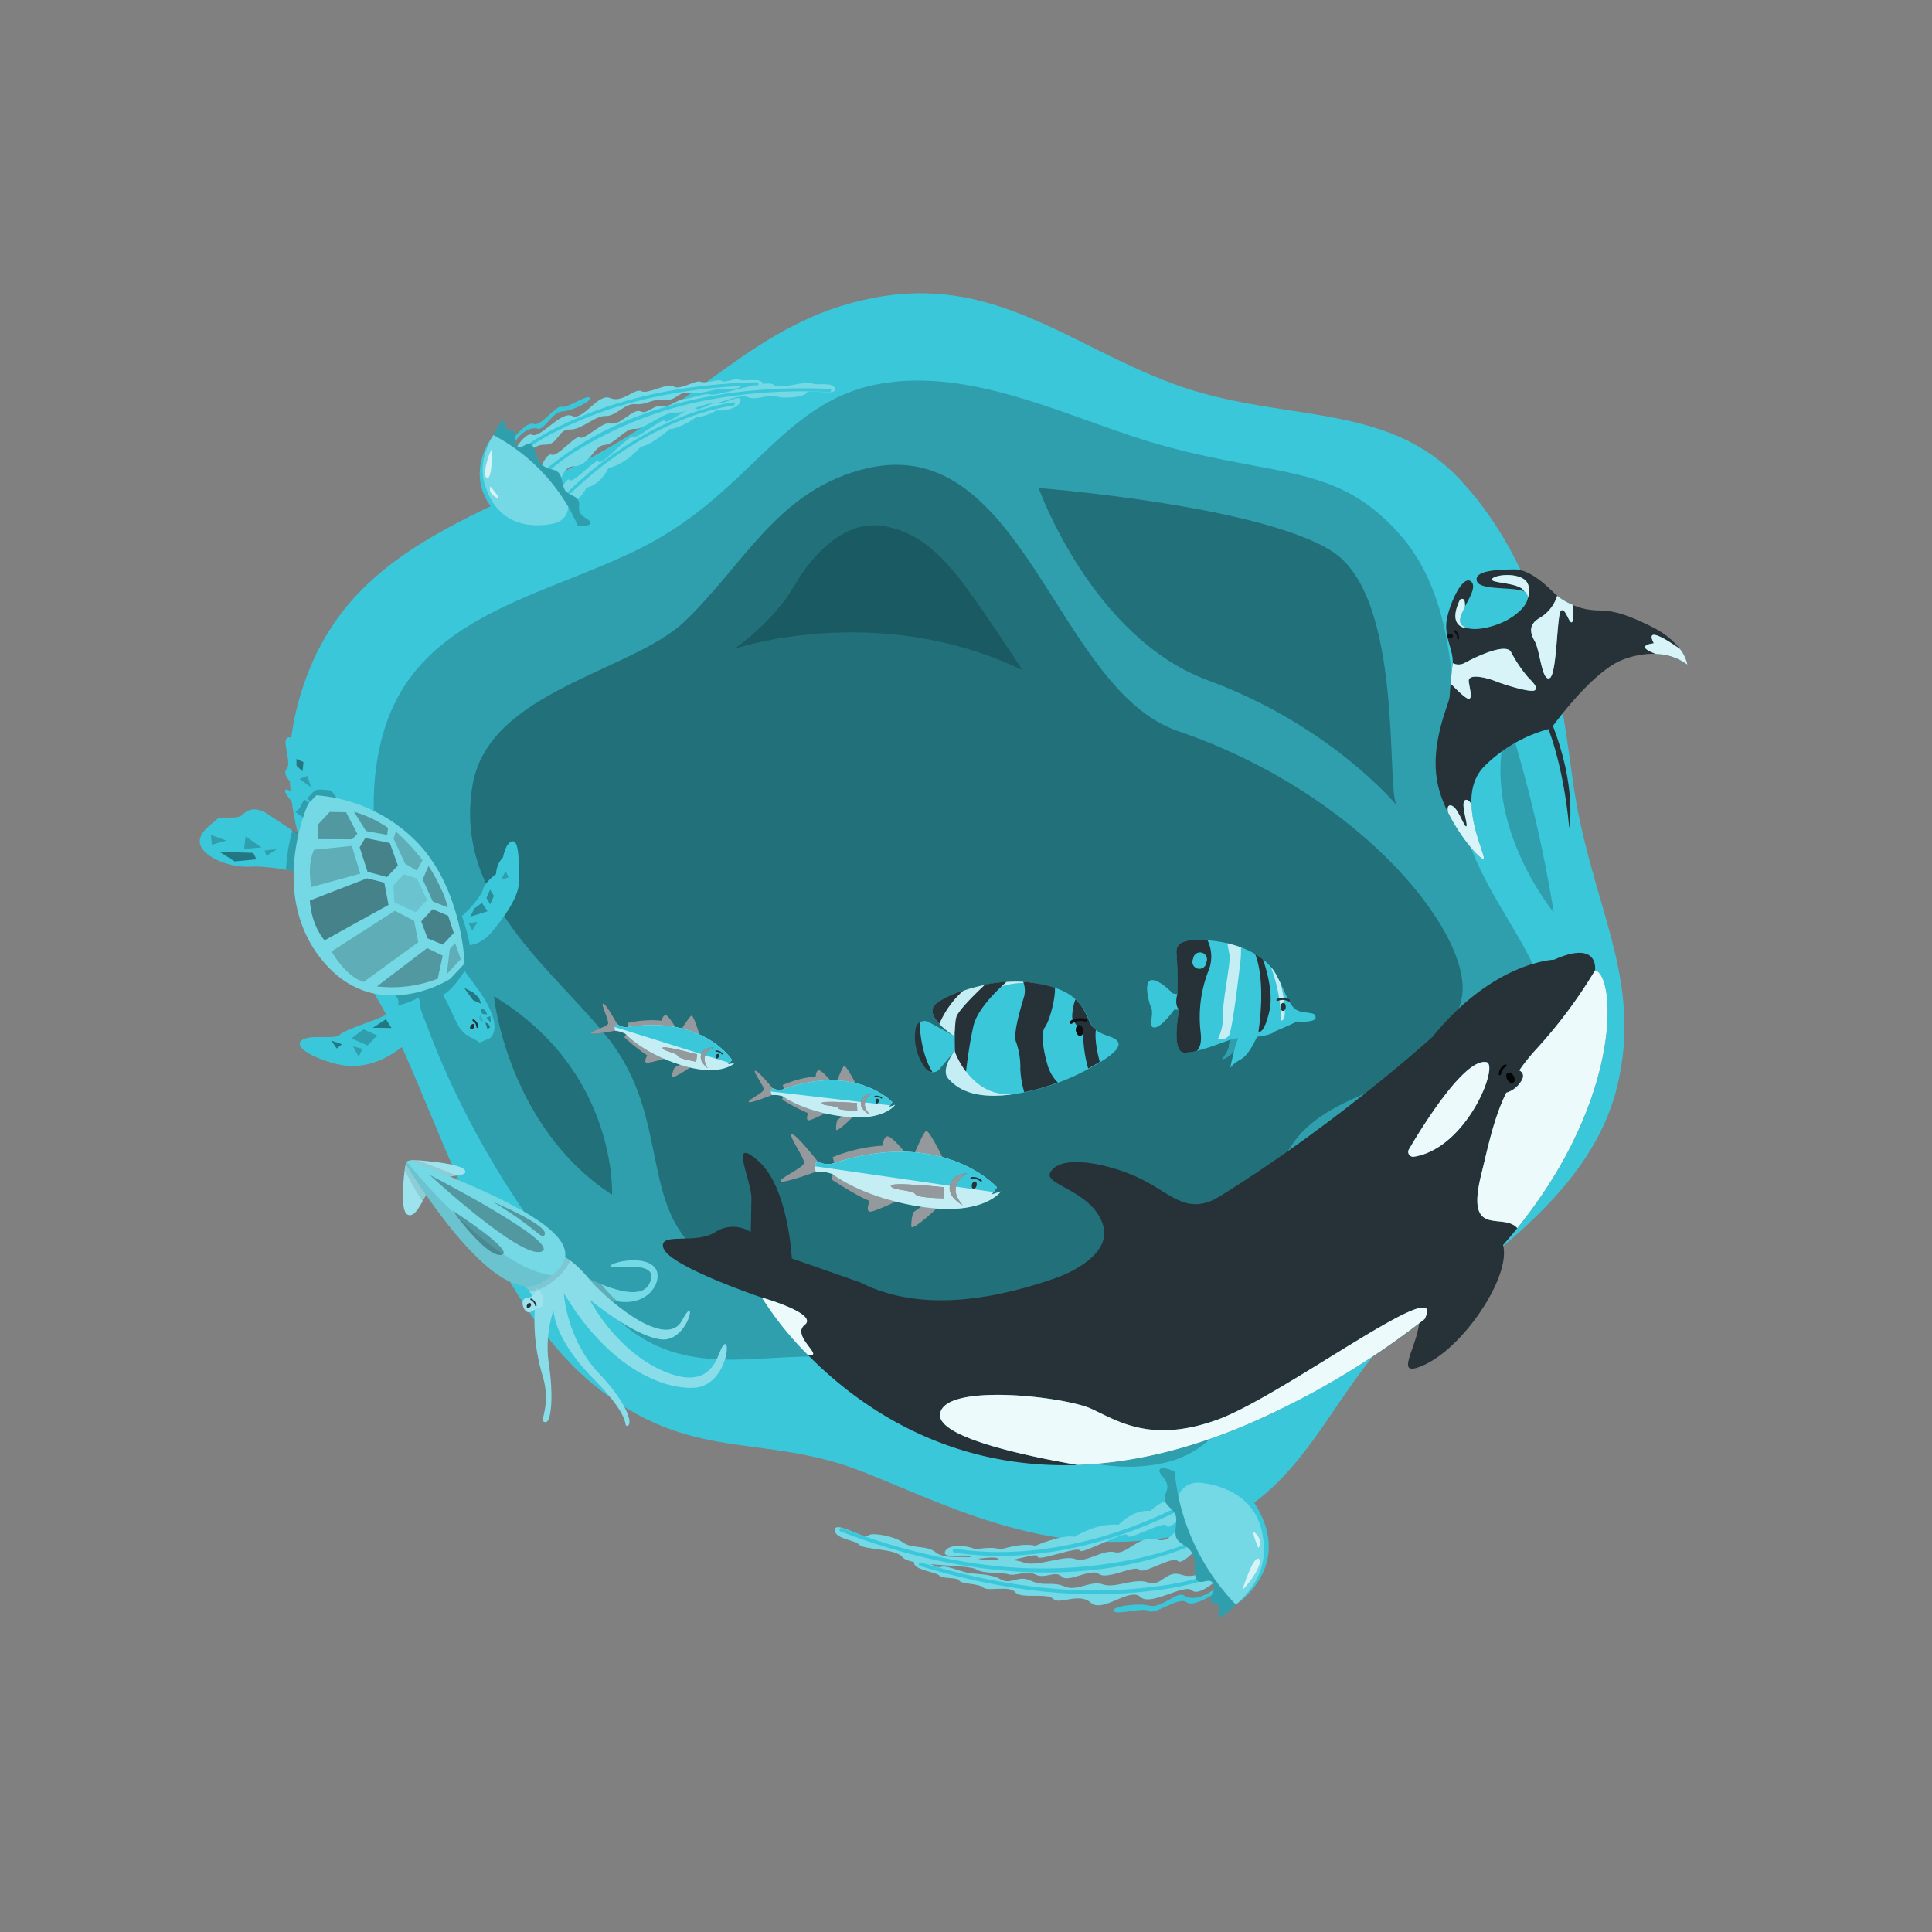 <svg xmlns="http://www.w3.org/2000/svg" viewBox="0 0 500 500"><rect x="0" y="0" width="500" height="500" fill="#808080" stroke="none"/><g id="freepik--Water--inject-161"><path d="M303.1,99.13c-27.29-10.31-46.19-28.06-77.24-22-30.68,6-44,27.34-79.31,44.59-31,15.16-60,24.28-69.56,60.87-9.23,35.39,14.89,64.12,23.53,81.07,12.74,25,26.14,72.48,52.92,94.55,25.32,20.87,43.79,12.3,70.08,22.76,22.63,9,49.55,23.27,82.68,16.15,32.08-6.89,37.77-39.29,58.78-55.72s46.78-33.45,53.39-59.61c7.26-28.74-6.83-47.62-11.28-79.39-3-21.51-6.46-53.4-28.81-77.83C358.77,103.27,331.47,109.84,303.1,99.13Z" style="fill:#3BC7DA"></path><path d="M301.49,115.47c-22.95-6.21-49.21-20.92-74.57-16-25,4.91-33.06,28.68-61.89,42.77C139.71,154.65,108.35,159.46,99.4,189c-8,26.39,3.53,56.84,12.06,79,9.61,24.95,28.51,57.17,50.37,75.19,20.68,17,44.59,2.24,66,10.78,18.48,7.36,46.12,30.5,73.17,24.69,26.2-5.63,25.18-43.58,42.34-57s51.38-26.85,56.77-48.21c5.93-23.46-18.76-39.33-22.39-65.27-2.46-17.57,2.22-50.55-16-70.5C345.81,120.25,331.43,123.56,301.49,115.47Z" style="opacity:0.2"></path><path d="M344.78,142.71c18.67,12,13.87,61.85,16.69,65.7h0s-17-20.61-48.8-32.32C282.56,165,268.8,126.3,268.8,126.3S326.23,130.76,344.78,142.71Z" style="opacity:0.3"></path><path d="M122.33,203c4.26-24.25,41.24-29.14,54.85-42.18,15.35-14.7,23.55-33,45.26-39.13,42.17-12,50.35,56.56,82.39,67.5,48.39,16.52,77.21,53.87,73.36,69.6-6.29,25.68-32.84,20.45-44.18,38-7.68,11.88-13.57,50-33.52,58-17.41,7-32.1-9.61-56.56-14.41-18.76-3.68-45.31-2.91-62.06-15.56-16.55-12.5-8.25-35.56-24.47-56.08C143.16,250.76,117.15,232.45,122.33,203Z" style="opacity:0.3"></path><path d="M158.39,309.2s1.57-32-30.57-51.36C127.82,257.84,131.28,291.49,158.39,309.2Z" style="opacity:0.3"></path><path d="M402.13,236.18s-20.2-24.39-11.74-49.74A359.63,359.63,0,0,1,402.13,236.18Z" style="opacity:0.2"></path><path d="M264.62,173.43s-10.31-15.81-15.55-22.7c-7.24-9.52-13.34-13.48-20.7-14.63-8.94-1.39-17.4,6.11-22.79,15.47s-15.49,16.34-15.49,16.34S227,155.3,264.62,173.43Z" style="opacity:0.2"></path></g><g id="freepik--sea-turtle--inject-161"><path d="M119.17,249.85l4.2,5.73s7.44,9.54,3.41,13.11l-2.65,1.11-1.58-1a7.8,7.8,0,0,1-4.28-4c-1.72-3.31-3.17-7.72-5.81-9.81Z" style="fill:#3BC7DA"></path><path d="M120.22,251.28c-.69,1.12-3.36,5.2-5.63,6.16a10,10,0,0,0-2.13-2.47l6.71-5.12Z" style="opacity:0.2"></path><polygon points="126.89 262.97 127.03 264.69 125.89 263.36 126.89 262.97" style="opacity:0.3"></polygon><polygon points="126.09 262.55 124.76 262.37 124.42 260.99 125.56 261.44 126.09 262.55" style="opacity:0.3"></polygon><polygon points="126.36 264.94 125.62 264.62 126.18 266.47 126.84 265.76 126.36 264.94" style="opacity:0.4"></polygon><polygon points="124.32 262.77 124.83 263.5 124.97 264.48 124.23 264.07 123.97 263.14 124.32 262.77" style="opacity:0.1"></polygon><path d="M122.64,265.94c-.22.36-.59.53-.82.38s-.24-.54,0-.9.59-.52.82-.37S122.86,265.59,122.64,265.94Z" style="fill:#263238"></path><path d="M123.45,266a.31.31,0,0,0,.12,0,.26.26,0,0,0,.22-.27,2.45,2.45,0,0,0-1.16-1.91.24.24,0,1,0-.23.43h0a2,2,0,0,1,.9,1.52A.23.23,0,0,0,123.45,266Z" style="fill:#263238"></path><polygon points="123.93 258.21 124.53 259.77 122.43 258.85 120.07 255.62 122.47 256.85 123.93 258.21" style="opacity:0.4"></polygon><path d="M118.69,244.35s4.44,1.69,8.45-3,7.11-9.66,7.11-12.82.34-10.81-1.5-10.8-2.56,4.14-2.56,4.14a6.59,6.59,0,0,0-1.81,4.32s-2.81,2-3.39,4.06-5.35,7.45-7.54,8.15Z" style="fill:#3BC7DA"></path><polygon points="121.68 237.24 126.17 235.84 124.73 233.67 122.8 235.07 121.68 237.24" style="opacity:0.3"></polygon><polygon points="126.86 234.04 125.9 232.42 126.83 230.23 127.83 231.88 126.86 234.04" style="opacity:0.3"></polygon><polygon points="123.57 238.6 121.26 238.89 122.22 240.81 123.57 238.6" style="opacity:0.2"></polygon><polygon points="131.61 227.06 129.7 227.71 130.83 225.41 131.61 227.06" style="opacity:0.2"></polygon><path d="M118.69,244.35l-1.24-6a6.92,6.92,0,0,0,2.06-1.32,48.44,48.44,0,0,1,2.08,7.52A6.55,6.55,0,0,1,118.69,244.35Z" style="opacity:0.2"></path><path d="M107.63,255.72s3.48,8.26-1.16,13-10.2,7.17-15.31,7.18-15-3.94-13.43-6.26,8.78-.44,10.16-1.8,8.27-3.48,9.93-4.27,8.39-3,3.63-6.81Z" style="fill:#3BC7DA"></path><polygon points="101.32 266.04 96.47 265.98 99.88 263.76 101.32 266.04" style="opacity:0.4"></polygon><polygon points="97.6 267.94 94.06 266.38 90.93 268.74 95.15 270.56 97.6 267.94" style="opacity:0.2"></polygon><polygon points="93.81 271.44 91.36 270.78 92.82 273.48 93.81 271.44" style="opacity:0.2"></polygon><polygon points="88.49 270.25 85.72 269.29 87.15 271.35 88.49 270.25" style="opacity:0.4"></polygon><path d="M108.39,258.15a20.56,20.56,0,0,1-5.47,2.08c.46-1,.21-2.11-1.47-3.47l6.18-1A17.13,17.13,0,0,1,108.39,258.15Z" style="opacity:0.2"></path><path d="M77,225.65S69.4,224,64.58,224.29s-11.46-2.22-12.68-5.5S55.33,213,56.18,212s5.2.32,6.63-1.2,3.71-1.84,6-.41,10,6.66,10,6.66Z" style="fill:#3BC7DA"></path><polygon points="66.36 222.39 60.73 222.93 56.79 220.44 65.55 220.73 66.36 222.39" style="opacity:0.4"></polygon><polygon points="67.65 219.31 63.17 219.71 63.56 216.48 67.65 219.31" style="opacity:0.2"></polygon><polygon points="71.7 219.73 68.94 221.52 68.5 220.11 71.7 219.73" style="opacity:0.2"></polygon><polygon points="54.83 218.61 58.58 217.55 54.59 216.09 54.83 218.61" style="opacity:0.2"></polygon><path d="M74,225.06a48.53,48.53,0,0,1,1.7-10.25C77.48,216,78.9,217,78.9,217L77,225.65S75.77,225.37,74,225.06Z" style="opacity:0.2"></path><path d="M87.79,207.52s-3.88-5.39-7-9.61-4.95-7.79-6.42-7,1.16,6.6-.14,8,.32,3.42,7.58,9.89Z" style="fill:#3BC7DA"></path><polygon points="80.48 203.73 79.55 200.81 77.51 201.6 80.48 203.73" style="opacity:0.2"></polygon><polygon points="78.29 199.63 78.55 197.22 76.71 196.41 76.74 198.18 78.29 199.63" style="opacity:0.4"></polygon><path d="M81.84,208.75c-.87-.77-1.65-1.48-2.36-2.13.65-.71,1.43-1.54,2-2s2.78-.27,4.29,0l2.07,2.87Z" style="opacity:0.2"></path><path d="M82.85,209.79s-8.36-6.27-9-5.38,2.64,3.55,2.45,4.9,4,3.19,4,3.19Z" style="fill:#3BC7DA"></path><path d="M80.31,212.5s-3.06-1.33-3.87-2.55c.86-.18,1.28-1.15,1.52-1.64l.75-1.46c2.13,1.43,4.14,2.94,4.14,2.94Z" style="opacity:0.2"></path><path d="M120.23,249.36l-3.77,4s-19.1,12.31-33.14-4.94-3.59-40.31-3.59-40.31l2.14-2.28a40.73,40.73,0,0,1,26.4,12.49C119.72,230.51,120.23,249.36,120.23,249.36Z" style="fill:#3BC7DA"></path><path d="M120.23,249.36l-3.77,4s-19.1,12.31-33.14-4.94-3.59-40.31-3.59-40.31l2.14-2.28a40.73,40.73,0,0,1,26.4,12.49C119.72,230.51,120.23,249.36,120.23,249.36Z" style="fill:#fff;opacity:0.3"></path><path d="M114.57,247.33l-1.28,5.94a32.54,32.54,0,0,1-15.74,2l13-9.9Z" style="opacity:0.3"></path><path d="M108.25,243.84,94.14,254.1s-3.92-.61-8.37-7.85l16.41-10.53,5,2.58Z" style="opacity:0.2"></path><path d="M100.55,234.19,84,243.36s-3.38-3.58-3.81-10.31L95,227.31l4.46,1.12Z" style="opacity:0.4"></path><path d="M93.24,226.1,80.6,229.56s-1.27-5.4.67-9.64l9.79-1Z" style="opacity:0.2"></path><polygon points="92.48 215.79 91.16 217.21 82.41 217.18 82.19 213.49 85.34 210.12 89.56 210.2 92.48 215.79" style="opacity:0.3"></polygon><polygon points="114.59 244.48 110.64 242.82 109.02 238.44 111.97 235.29 115.98 237.01 117.44 241.44 114.59 244.48" style="opacity:0.4"></polygon><polygon points="110.53 232.91 107.57 236.07 102.09 233.53 101.82 229.14 104.52 226.26 107.88 227.37 110.53 232.91" style="opacity:0.1"></polygon><polygon points="102.97 223.99 100.16 226.98 95.12 225.62 93.08 219.29 94.52 216.89 100.88 218.16 102.97 223.99" style="opacity:0.4"></polygon><polygon points="117.79 244.11 116.42 245.58 115.61 252.1 119.24 248.23 117.79 244.11" style="opacity:0.2"></polygon><path d="M115.86,234.85,112,233.29l-2.61-5.71,1.52-3.47S114.91,230.18,115.86,234.85Z" style="opacity:0.3"></path><path d="M109.35,222.63l-1.49,2.68-3-1.78-3-6.46.57-1.91A57.1,57.1,0,0,1,109.35,222.63Z" style="opacity:0.2"></path><path d="M100.44,214.27l-.25,1.8-5.47-1-3.11-5A31,31,0,0,1,100.44,214.27Z" style="opacity:0.3"></path></g><g id="freepik--Jellyfishes--inject-161"><path d="M316.7,407.34s-6.16,6.13-8.19,4.25-10.74,4.26-13.41,1.67-9.74,4.29-12.79,1.52-8.18.64-9.73-1-8.37.1-9.83-1.73-7.09-.11-8.3-1.21-5.68-.84-6.16-1.78-4.53-.43-5.2-1.33-7.06-1.44-6.51-3.53,5.68,1.89,6.86,1.34,4.85,1,6.74,1.45,6.05.17,8.79,1.74,4.37-1.25,7.83.36,5.61.1,8.71,1.5,6.85-1.7,9.91-.55,8.16-1.78,11.66-.5,4.71-3.39,8.69-2,7.73-2.13,7.73-2.13Z" style="fill:#3BC7DA"></path><path d="M312,398.16s-5.75,7.24-7.19,5.81-8.91,3.61-10,2.27-8.24,2.72-10.4,1.1-7.92,2.39-9.64.68-4.3.71-6.75-.52-5.1.48-7-.08-6.56-.05-8.41-1.3-17.14-.71-19-3.09-9.9-1.88-11.2-3.24-6.4-1.46-6.36-3.89,7.9,2.6,8.59,1.56,6.84.09,9.12,1.77,6.05.56,8.46,2.56,8.61.62,10.79,1.55,8.5-.34,11.85,1,10.63-2,13.36-.86,7.21-2.59,10.27-1.77,6.46-4.66,10.87-3.29,5-5.27,9.13-3.33Z" style="fill:#3BC7DA"></path><path d="M308.84,389.49s-6.39,7.07-6.88,5.41-10.41,4.23-10.23,2.49-11.93,5.13-12.27,3.88-11,3-10.92,1.57-9.55,2.41-10,.84-7.07.56-7.37-.67-7.42.69-6.59-1.45,6.13-1.59,7.84-.56c0,0,4.62-.94,6.46.05,0,0,5.6-1.91,9.06-1,0,0,6.85-3,10.18-2.33,0,0,5.46-3.61,11.39-3.12,0,0,3.57-4,8.23-3.58,0,0,3.82-4,8.72-3.18Z" style="fill:#3BC7DA"></path><g style="opacity:0.3"><path d="M316.7,407.34s-6.16,6.13-8.19,4.25-10.74,4.26-13.41,1.67-9.74,4.29-12.79,1.52-8.18.64-9.73-1-8.37.1-9.83-1.73-7.09-.11-8.3-1.21-5.68-.84-6.16-1.78-4.53-.43-5.2-1.33-7.06-1.44-6.51-3.53,5.68,1.89,6.86,1.34,4.85,1,6.74,1.45,6.05.17,8.79,1.74,4.37-1.25,7.83.36,5.61.1,8.71,1.5,6.85-1.7,9.91-.55,8.16-1.78,11.66-.5,4.71-3.39,8.69-2,7.73-2.13,7.73-2.13Z" style="fill:#fff"></path><path d="M312,398.16s-5.75,7.24-7.19,5.81-8.91,3.61-10,2.27-8.24,2.72-10.4,1.1-7.92,2.39-9.64.68-4.3.71-6.75-.52-5.1.48-7-.08-6.56-.05-8.41-1.3-17.14-.71-19-3.09-9.9-1.88-11.2-3.24-6.4-1.46-6.36-3.89,7.9,2.6,8.59,1.56,6.84.09,9.12,1.77,6.05.56,8.46,2.56,8.61.62,10.79,1.55,8.5-.34,11.85,1,10.63-2,13.36-.86,7.21-2.59,10.27-1.77,6.46-4.66,10.87-3.29,5-5.27,9.13-3.33Z" style="fill:#fff"></path><path d="M308.84,389.49s-6.39,7.07-6.88,5.41-10.41,4.23-10.23,2.49-11.93,5.13-12.27,3.88-11,3-10.92,1.57-9.55,2.41-10,.84-7.07.56-7.37-.67-7.42.69-6.59-1.45,6.13-1.59,7.84-.56c0,0,4.62-.94,6.46.05,0,0,5.6-1.91,9.06-1,0,0,6.85-3,10.18-2.33,0,0,5.46-3.61,11.39-3.12,0,0,3.57-4,8.23-3.58,0,0,3.82-4,8.72-3.18Z" style="fill:#fff"></path></g><path d="M314.93,406.64c-6.18,2.75-13.38,3.76-20,4.42-19.07,1.88-38.34-1.2-56.59-6.7-.59-.19-.76.77-.17.95,18.32,5.53,37.69,8.61,56.84,6.72,6.71-.66,14-1.7,20.28-4.48.57-.25.24-1.16-.33-.91Z" style="fill:#3BC7DA"></path><path d="M310.72,397.84c-4.49,2.42-10.24,4.05-15.36,5.26a117.35,117.35,0,0,1-42.92,1.51,155.89,155.89,0,0,1-34.5-9.17c-.58-.22-1,.66-.41.88,27.61,10.64,60,15.21,88.43,4.62a43.12,43.12,0,0,0,5.32-2.3c.55-.3,0-1.09-.56-.8Z" style="fill:#3BC7DA"></path><path d="M307.35,388.61c-17.76,9.59-40.13,15.33-60.2,12.19a.49.49,0,0,0-.17,1c20.34,3.18,43-2.64,60.94-12.36.54-.3,0-1.09-.57-.79Z" style="fill:#3BC7DA"></path><path d="M315.72,411.5s-6.66,4.74-8.62,3.15-8.2,3.36-9.74,2.29-8.2,1.16-9.09,0,6.3-2.2,9.26-1.4,7.12-3.78,8.8-2.67c3.64,2.42,9-2.45,9-2.45Z" style="fill:#3BC7DA"></path><path d="M304.79,383.74s-6.27,5.95-7.22,4.46-7.34,4.78-7.67,3.86-8.47,3.89-8.27,2.55-5.58,2.33-5.77,1.51,5.93-3.86,7-2.88,6.08-3.6,7.21-2.63,5.67-4.93,8.06-3.73,6.06-4.23,6.06-4.23Z" style="fill:#3BC7DA"></path><path d="M304,380.85s-3.51-1.71-3.93-.42,3.15,2.76,1.69,5.86,1.84,3.82,2.48,5.79-.75,4.82.52,6.44,2.53,1.25,3.82,3.5.07,5.42,1.17,6.88,3.31-.93,4.27,1-1.41,3.12-.47,4.59,2.14-.91,1.81,3.37c-.18,2.27,4.47-2.63,4.47-2.63l-8.14-20.62-5-11.38Z" style="fill:#3BC7DA"></path><path d="M304,380.85s-3.51-1.71-3.93-.42,3.15,2.76,1.69,5.86,1.84,3.82,2.48,5.79-.75,4.82.52,6.44,2.53,1.25,3.82,3.5.07,5.42,1.17,6.88,3.31-.93,4.27,1-1.41,3.12-.47,4.59,2.14-.91,1.81,3.37c-.18,2.27,4.47-2.63,4.47-2.63l-8.14-20.62-5-11.38Z" style="opacity:0.2"></path><path d="M304,380.85s15.69-4,22.68,11.94c6.21,14.12-6.85,22.46-6.85,22.46A57.68,57.68,0,0,1,304,380.85Z" style="fill:#3BC7DA"></path><path d="M310.65,383.75a5.41,5.41,0,0,0-5.72,3.44,57.81,57.81,0,0,0,14.89,28.06s7-5.33,7.24-13.32C327.55,387.65,316.52,384.35,310.65,383.75Z" style="fill:#fff;opacity:0.3"></path><path d="M321.53,411.47s2.73-8.81,4.2-8.08S323.6,409.6,321.53,411.47Z" style="fill:#fff;opacity:0.7"></path><path d="M325.66,400.62s1.37-1.45-.54-3.61S325.66,400.62,325.66,400.62Z" style="fill:#fff;opacity:0.7"></path><path d="M132.3,118.13s3.32-6.56,5.44-5.59,7.49-6.27,10.32-4.89,6.68-6,9.86-4.62,6.39-2.68,8.07-1.78,6.69-2.3,8.34-1.22,5.72-1.79,7-1.23,4.78-.83,5.42-.21,3.75-.85,4.52-.31,6.05-.71,6.17,1.11-5.07,0-5.87.74-4.15.49-5.79.62-4.89,1.47-7.51.94-3.18,2.17-6.38,1.79-4.53,1.4-7.39,1.11-5,3.17-7.81,3.07-6.07,3.59-9.22,3.49-2.88,4-6.43,3.92-5.64,3.76-5.64,3.76Z" style="fill:#3BC7DA"></path><path d="M138.5,124.25s2.69-7.34,4.23-6.57,6.19-5.26,7.4-4.47,5.89-4.37,8.05-3.64,5.72-4,7.55-3.1,3.27-1.71,5.56-1.37,4-1.74,5.66-1.8,5.28-1.7,7.09-1.19,14-4,16.09-2.57,8.45-1.12,9.85-.37,5.52-.52,6.14,1.43-7,0-7.31,1-5.51,1.75-7.78,1-5,1.16-7.47.19-7.08,1.79-9.07,1.62-6.73,2.52-9.76,2.36-8,4.46-10.5,4.23-5.11,4-7.78,4.15-3.95,5.45-7.85,5.52-2.59,5.55-6.44,5.09Z" style="fill:#3BC7DA"></path><path d="M143.33,130.36s3.25-7.36,4.09-6.16,7.23-6.15,7.55-4.72,8.21-7.27,8.82-6.36,8-5.35,8.34-4.15,7-4.47,7.77-3.32,5.52-2.32,6.08-1.42,5.78-2.51,5.68-.58-4.5,2.91-6.14,2.53c0,0-3.46,2-5.2,1.67,0,0-4,3-7,3.2,0,0-4.72,4.2-7.55,4.58,0,0-3.43,4.34-8.32,5.52,0,0-1.8,4.16-5.65,5.06,0,0-2,4.25-6.16,4.86Z" style="fill:#3BC7DA"></path><g style="opacity:0.3"><path d="M132.3,118.13s3.32-6.56,5.44-5.59,7.49-6.27,10.32-4.89,6.68-6,9.86-4.62,6.39-2.68,8.07-1.78,6.69-2.3,8.34-1.22,5.72-1.79,7-1.23,4.78-.83,5.42-.21,3.75-.85,4.52-.31,6.05-.71,6.17,1.11-5.07,0-5.87.74-4.15.49-5.79.62-4.89,1.47-7.51.94-3.18,2.17-6.38,1.79-4.53,1.4-7.39,1.11-5,3.17-7.81,3.07-6.07,3.59-9.22,3.49-2.88,4-6.43,3.92-5.64,3.76-5.64,3.76Z" style="fill:#fff"></path><path d="M138.5,124.25s2.69-7.34,4.23-6.57,6.19-5.26,7.4-4.47,5.89-4.37,8.05-3.64,5.72-4,7.55-3.1,3.27-1.71,5.56-1.37,4-1.74,5.66-1.8,5.28-1.7,7.09-1.19,14-4,16.09-2.57,8.45-1.12,9.85-.37,5.52-.52,6.14,1.43-7,0-7.31,1-5.51,1.75-7.78,1-5,1.16-7.47.19-7.08,1.79-9.07,1.62-6.73,2.52-9.76,2.36-8,4.46-10.5,4.23-5.11,4-7.78,4.15-3.95,5.45-7.85,5.52-2.59,5.55-6.44,5.09Z" style="fill:#fff"></path><path d="M143.33,130.36s3.25-7.36,4.09-6.16,7.23-6.15,7.55-4.72,8.21-7.27,8.82-6.36,8-5.35,8.34-4.15,7-4.47,7.77-3.32,5.52-2.32,6.08-1.42,5.78-2.51,5.68-.58-4.5,2.91-6.14,2.53c0,0-3.46,2-5.2,1.67,0,0-4,3-7,3.2,0,0-4.72,4.2-7.55,4.58,0,0-3.43,4.34-8.32,5.52,0,0-1.8,4.16-5.65,5.06,0,0-2,4.25-6.16,4.86Z" style="fill:#fff"></path></g><path d="M133.9,118.22c4.23-3.85,9.74-6.57,14.9-8.86,14.8-6.57,31.08-9.2,47.19-9.63.52,0,.4-.82-.12-.81-16.17.42-32.53,3.09-47.39,9.68-5.21,2.31-10.82,5.09-15.09,9-.39.35.12,1,.51.65Z" style="fill:#3BC7DA"></path><path d="M139.61,124.16a55,55,0,0,1,10.94-8.29,99.19,99.19,0,0,1,34-12.6,132,132,0,0,1,30.11-1.79c.53,0,.63-.79.1-.81-25-1.22-52.21,3.71-72.19,19.74a36.57,36.57,0,0,0-3.66,3.26c-.36.38.3.87.66.49Z" style="fill:#3BC7DA"></path><path d="M144.76,130.68c11.71-12.41,28.14-23,45.08-25.75a.41.41,0,0,0-.12-.82C172.55,107,156,117.62,144.1,130.19c-.36.38.3.87.66.49Z" style="fill:#3BC7DA"></path><path d="M132,114.53s4.08-5.58,6.08-4.81,5.69-4.88,7.21-4.43,6.27-3.1,7.3-2.39-4.47,3.44-7.06,3.58-4.71,4.93-6.35,4.48c-3.56-1-6.56,4.35-6.56,4.35Z" style="fill:#3BC7DA"></path><path d="M148.11,133.9s3.45-6.44,4.61-5.49,4.62-5.78,5.13-5.13,5.77-5.37,6-4.24,3.86-3.35,4.23-2.74-3.74,4.67-4.85,4.17-3.92,4.49-5.08,4-3.24,5.46-5.48,5.14-3.74,5-3.74,5Z" style="fill:#3BC7DA"></path><path d="M149.52,136s3.27.44,3.26-.71-3.26-1.38-2.91-4.25-2.49-2.58-3.53-4-.67-4.06-2.12-5-2.36-.34-4-1.8-1.5-4.33-2.77-5.22-2.4,1.63-3.69.32.3-2.88-.84-3.81-1.48,1.3-2.34-2.22c-.46-1.87-2.9,3.3-2.9,3.3l12,14.38,7,7.8Z" style="fill:#3BC7DA"></path><path d="M149.52,136s3.27.44,3.26-.71-3.26-1.38-2.91-4.25-2.49-2.58-3.53-4-.67-4.06-2.12-5-2.36-.34-4-1.8-1.5-4.33-2.77-5.22-2.4,1.63-3.69.32.3-2.88-.84-3.81-1.48,1.3-2.34-2.22c-.46-1.87-2.9,3.3-2.9,3.3l12,14.38,7,7.8Z" style="opacity:0.2"></path><path d="M149.52,136s-11.55,7.33-21.37-3.57c-8.72-9.68-.46-19.83-.46-19.83A48.78,48.78,0,0,1,149.52,136Z" style="fill:#3BC7DA"></path><path d="M143.4,135.45a4.58,4.58,0,0,0,3.68-4.27,48.82,48.82,0,0,0-19.39-18.57s-4.18,6.12-2.28,12.6C128.8,136.8,138.53,136.53,143.4,135.45Z" style="fill:#fff;opacity:0.3"></path><path d="M127.32,116.09s.15,7.8-1.22,7.6S126.16,118.14,127.32,116.09Z" style="fill:#fff;opacity:0.7"></path><path d="M126.89,125.89s-.72,1.53,1.39,2.76S126.89,125.89,126.89,125.89Z" style="fill:#fff;opacity:0.7"></path></g><g id="freepik--Stingray--inject-161"><path d="M436.7,172s-.84-5.62-9.19-9.78-11-4.16-14.52-4.27a17.22,17.22,0,0,1-10.71-4.41c-2.63-2.63-6.67-6.23-10.4-6.18s-10.52.18-9.67,3,11.57,1.13,12.86,3.21-1.94,5.27-5.22,7-9.34,3.35-11.56,1.16,4.75-8.94,2.5-11.16-6.08,6.47-6.47,10.62,2.05,7.43,1.6,11-.62,6.17-.76,8.11-5.13,12-3.16,22.19,11.3,20.61,12,19.79-7.63-16,.08-23.9a37.47,37.47,0,0,1,17.35-9.87s10.44-14.72,18.61-17.81C430.59,166.71,436.7,172,436.7,172Z" style="fill:#263238"></path><path d="M400.12,187.16s4.35,9.45,6,27.11c0,0,2.05-10.67-4.55-27.19Z" style="fill:#263238"></path><path d="M436.7,172a10.08,10.08,0,0,0-2-4.11c-3.28-2.3-9.1-6-6.69-1.4,0,0-5.49.52.57,2.76A14.17,14.17,0,0,1,436.7,172Z" style="fill:#3BC7DA"></path><path d="M384,222.27c.46-.54-3-7.33-3.2-14.15-.45-.75-1-1.33-1.59-1.07-1.4.62.89,6.6.25,6.83s-2.36-5.92-4.35-5.41c-.46.12-.53.79-.38,1.76C378.22,217.29,383.48,222.88,384,222.27Z" style="fill:#3BC7DA"></path><path d="M403,154.18a10.11,10.11,0,0,1-4.53,5.74c-2.62,1.53-2.74,3.44-1.3,6s1.83,10.36,3.83,9.6,1.86-16.66,3-17.51,2.11,3.56,2.83,3c.49-.38.34-2.9.19-4.47A15.8,15.8,0,0,1,403,154.18Z" style="fill:#3BC7DA"></path><path d="M380.12,180.85c1-.09.32-2.15,0-4.44s4.75-1,6.94-.11,9,3,10.1,2.36-.57-2.18-1.8-3.49a35.09,35.09,0,0,1-4.31-6.43c-1.32-2.46-9.06,1.24-11.84,2.74a3.35,3.35,0,0,1-3.24.14,5.29,5.29,0,0,1-.05.56c-.23,1.8-.38,3.36-.5,4.71C376.9,178.43,379.41,180.92,380.12,180.85Z" style="fill:#3BC7DA"></path><path d="M395.07,153.55a2.09,2.09,0,0,1,.19,1.72c.42-1.23,1.14-4.19-1.06-5.5-2.81-1.68-7.92-.82-8.08.19s7.33.78,8.34,3.09A1.35,1.35,0,0,1,395.07,153.55Z" style="fill:#3BC7DA"></path><polygon points="395.06 155.82 395.06 155.82 395.06 155.81 395.06 155.82" style="fill:#3BC7DA"></polygon><path d="M395.24,155.32a1.55,1.55,0,0,1-.08.23A2,2,0,0,0,395.24,155.32Z" style="fill:#3BC7DA"></path><path d="M380,162.62h0a3.43,3.43,0,0,1-1.68-.87c-1-.94-.2-2.74.79-4.66a5.72,5.72,0,0,0-.09-1.58.67.67,0,0,0-1.26-.14C374.32,162.77,380,162.62,380,162.62Z" style="fill:#3BC7DA"></path><g style="opacity:0.8"><path d="M436.7,172a10.08,10.08,0,0,0-2-4.11c-3.28-2.3-9.1-6-6.69-1.4,0,0-5.49.52.57,2.76A14.17,14.17,0,0,1,436.7,172Z" style="fill:#fff"></path><path d="M384,222.27c.46-.54-3-7.33-3.2-14.15-.45-.75-1-1.33-1.59-1.07-1.4.62.89,6.6.25,6.83s-2.36-5.92-4.35-5.41c-.46.12-.53.79-.38,1.76C378.22,217.29,383.48,222.88,384,222.27Z" style="fill:#fff"></path><path d="M403,154.18a10.11,10.11,0,0,1-4.53,5.74c-2.62,1.53-2.74,3.44-1.3,6s1.83,10.36,3.83,9.6,1.86-16.66,3-17.51,2.11,3.56,2.83,3c.49-.38.34-2.9.19-4.47A15.8,15.8,0,0,1,403,154.18Z" style="fill:#fff"></path><path d="M380.12,180.85c1-.09.32-2.15,0-4.44s4.75-1,6.94-.11,9,3,10.1,2.36-.57-2.18-1.8-3.49a35.09,35.09,0,0,1-4.31-6.43c-1.32-2.46-9.06,1.24-11.84,2.74a3.35,3.35,0,0,1-3.24.14,5.29,5.29,0,0,1-.05.56c-.23,1.8-.38,3.36-.5,4.71C376.9,178.43,379.41,180.92,380.12,180.85Z" style="fill:#fff"></path><path d="M395.07,153.55a2.09,2.09,0,0,1,.19,1.72c.42-1.23,1.14-4.19-1.06-5.5-2.81-1.68-7.92-.82-8.08.19s7.33.78,8.34,3.09A1.35,1.35,0,0,1,395.07,153.55Z" style="fill:#fff"></path><polygon points="395.06 155.82 395.06 155.82 395.06 155.81 395.06 155.82" style="fill:#fff"></polygon><path d="M395.24,155.32a1.55,1.55,0,0,1-.08.23A2,2,0,0,0,395.24,155.32Z" style="fill:#fff"></path><path d="M380,162.62h0a3.43,3.43,0,0,1-1.68-.87c-1-.94-.2-2.74.79-4.66a5.72,5.72,0,0,0-.09-1.58.67.67,0,0,0-1.26-.14C374.32,162.77,380,162.62,380,162.62Z" style="fill:#fff"></path></g><path d="M375.3,164.08c-.44,0-.8.19-.81.47s.32.53.76.55.79-.18.8-.47S375.73,164.1,375.3,164.08Z" style="fill:#263238"></path><path d="M376.27,163.29a.22.22,0,0,1,.39-.16,2.54,2.54,0,0,1,.94,2.13.24.24,0,0,1-.28.22.26.26,0,0,1-.23-.28h0a2,2,0,0,0-.76-1.68A.24.24,0,0,1,376.27,163.29Z" style="fill:#263238"></path><g style="opacity:0.7"><path d="M375.3,164.08c-.44,0-.8.19-.81.47s.32.53.76.55.79-.18.8-.47S375.73,164.1,375.3,164.08Z"></path><path d="M376.27,163.29a.22.22,0,0,1,.39-.16,2.54,2.54,0,0,1,.94,2.13.24.24,0,0,1-.28.22.26.26,0,0,1-.23-.28h0a2,2,0,0,0-.76-1.68A.24.24,0,0,1,376.27,163.29Z"></path></g></g><g id="freepik--Orca--inject-161"><path d="M197.15,335.8s43.18,73.56,133.75,29.12,89.69-112.17,81.9-113.79c0,0,1.14-8-10.58-2.77,0,0-15.65.43-31.43,19.92,0,0-97.89,89.23-148.14,63.61l-17.73-6.21s-.86-18.35-8.67-25.22-1.69,5-1.78,9.86-.17,8.55-.17,8.55a8.37,8.37,0,0,0-9.29.07c-5.07,3.2-14.87-.22-13.28,4.14C173.46,327.81,197.15,335.8,197.15,335.8Z" style="fill:#263238"></path><path d="M378.74,322.75c2.28-1.41,11.13-6.71,10.46,2.4S376.72,350.9,366.64,354c-6.4,2,3.2-9.63,0-15.64S374.52,325.34,378.74,322.75Z" style="fill:#263238"></path><path d="M412.8,251.13a125.71,125.71,0,0,1-15.22,20.4A51.22,51.22,0,0,0,393.2,277c1,.59,1.43,1.55.3,3.08a6.73,6.73,0,0,1-3.68,2.71c-3.22,6.6-4.55,13.34-6.49,21.24-4.1,16.67,5.53,9.56,9.35,13.79C420.18,283.78,418.09,252.23,412.8,251.13Z" style="fill:#3BC7DA"></path><path d="M412.8,251.13a125.71,125.71,0,0,1-15.22,20.4A51.22,51.22,0,0,0,393.2,277c1,.59,1.43,1.55.3,3.08a6.73,6.73,0,0,1-3.68,2.71c-3.22,6.6-4.55,13.34-6.49,21.24-4.1,16.67,5.53,9.56,9.35,13.79C420.18,283.78,418.09,252.23,412.8,251.13Z" style="fill:#fff;opacity:0.9"></path><path d="M273.53,330.65s14.87-5.1,11.86-13.88-15.28-10.07-13.59-13.3c2.68-5.1,15.77-2.22,23.76,1.77s11.9,9.71,20.79,4-7.93,21.71-7.93,21.71l-27.79,8.67-7.19-3.16Z" style="fill:#263238"></path><path d="M330.9,364.92a208,208,0,0,0,37.79-23.55c6.48-12.91-36.75,20-53.73,26.09s-25.51.4-32.45-2.83-38.57-6.86-39.22,1.44c-.47,6,22.58,10.8,35.56,13.05C294,378.59,311.36,374.51,330.9,364.92Z" style="fill:#3BC7DA"></path><path d="M208.26,342.87c3.69-2.88-11.11-7.07-11.11-7.07A85.86,85.86,0,0,0,209,350.58C213.87,351.5,204.57,345.76,208.26,342.87Z" style="fill:#3BC7DA"></path><path d="M365.94,299.35a1.27,1.27,0,0,1-1.32-1.89c3.6-6.13,14.47-23.7,20.07-22.58C388.05,275.55,379.65,297.19,365.94,299.35Z" style="fill:#3BC7DA"></path><g style="opacity:0.9"><path d="M330.9,364.92a208,208,0,0,0,37.79-23.55c6.48-12.91-36.75,20-53.73,26.09s-25.51.4-32.45-2.83-38.57-6.86-39.22,1.44c-.47,6,22.58,10.8,35.56,13.05C294,378.59,311.36,374.51,330.9,364.92Z" style="fill:#fff"></path><path d="M208.26,342.87c3.69-2.88-11.11-7.07-11.11-7.07A85.86,85.86,0,0,0,209,350.58C213.87,351.5,204.57,345.76,208.26,342.87Z" style="fill:#fff"></path><path d="M365.94,299.35a1.27,1.27,0,0,1-1.32-1.89c3.6-6.13,14.47-23.7,20.07-22.58C388.05,275.55,379.65,297.19,365.94,299.35Z" style="fill:#fff"></path></g><path d="M390.08,279.4c.4.7,1.09,1.07,1.55.8s.5-1,.1-1.74-1.08-1-1.54-.79S389.69,278.71,390.08,279.4Z" style="opacity:0.9"></path><path d="M388.28,278.25a.42.42,0,0,1-.16,0,.32.32,0,0,1-.27-.36,3.21,3.21,0,0,1,1.61-2.42.32.32,0,0,1,.27.58h0a2.55,2.55,0,0,0-1.25,1.93A.31.31,0,0,1,388.28,278.25Z" style="opacity:0.9"></path></g><g id="freepik--Squid--inject-161"><path d="M107.07,300.21a2.06,2.06,0,0,0-2.22,1.76c-.49,3.67-1.29,11.59.71,12.41,2.63,1.07,4.31-6.3,7.4-8.46,3.25-2.29,8-1.22,7.42-2.93S111.05,300.47,107.07,300.21Z" style="fill:#3BC7DA"></path><path d="M107.07,300.21a2.06,2.06,0,0,0-2.22,1.76c-.49,3.67-1.29,11.59.71,12.41,2.63,1.07,4.31-6.3,7.4-8.46,3.25-2.29,8-1.22,7.42-2.93S111.05,300.47,107.07,300.21Z" style="fill:#fff;opacity:0.5"></path><path d="M113,305.92a11.84,11.84,0,0,1,5.16-1.68c-2.44-1-6.92-2.83-10.22-4l-.83-.06a2.06,2.06,0,0,0-2.22,1.76c0,.29-.08.62-.12,1a90.61,90.61,0,0,0,4.57,8C110.38,309.09,111.51,306.93,113,305.92Z" style="opacity:0.1"></path><path d="M150.49,329.93s14.4,8.12,17.47,2.48c3.77-6.93-10.2-3.68-10-4.73s8.81-3,11.52.4-2.59,12.51-14,7.32Z" style="fill:#3BC7DA"></path><path d="M150.49,329.93s14.4,8.12,17.47,2.48c3.77-6.93-10.2-3.68-10-4.73s8.81-3,11.52.4-2.59,12.51-14,7.32Z" style="fill:#fff;opacity:0.3"></path><path d="M159.83,336.78a29,29,0,0,1-4.15-4.38,50.82,50.82,0,0,1-5.19-2.47l5,5.47A18.09,18.09,0,0,0,159.83,336.78Z" style="opacity:0.2"></path><path d="M143.87,324.29s3.49.61,8.32,6.4,20.19,18.85,24.35,11,1.69,5.79-5.48,4.93-18.5-10.34-18.5-10.34,7.12,14,20.22,19,12.83-6.9,14.83-7.41c1.47-.38-.14,11-8.22,11.29s-19.73-5-29.82-18.95c-1-1.34-3.65-5.49-3.65-5.49s.62,11.76,9.14,20.79c8.09,8.57,8.56,13.35,7.3,13.49s1.59-1.7-8.83-12.24-10.26-17.72-10.26-17.72a30.51,30.51,0,0,0-1.34,13.21c1.45,9.27.64,15.63-.61,15.77-2.35.26,1.59-3.65-.87-11.9a49.45,49.45,0,0,1-2-17.86c.14-4.32-5.24-7.42-5.24-7.42Z" style="fill:#3BC7DA"></path><path d="M143.87,324.29s3.49.61,8.32,6.4,20.19,18.85,24.35,11,1.69,5.79-5.48,4.93-18.5-10.34-18.5-10.34,7.12,14,20.22,19,12.83-6.9,14.83-7.41c1.47-.38-.14,11-8.22,11.29s-19.73-5-29.82-18.95c-1-1.34-3.65-5.49-3.65-5.49s.62,11.76,9.14,20.79c8.09,8.57,8.56,13.35,7.3,13.49s1.59-1.7-8.83-12.24-10.26-17.72-10.26-17.72a30.51,30.51,0,0,0-1.34,13.21c1.45,9.27.64,15.63-.61,15.77-2.35.26,1.59-3.65-.87-11.9a49.45,49.45,0,0,1-2-17.86c.14-4.32-5.24-7.42-5.24-7.42Z" style="fill:#fff;opacity:0.4"></path><path d="M138.91,333.16s-.66,2.78-2.5,2.77c-2.27,0-.81,4.51,1,3.56a15.23,15.23,0,0,1,3-1.32S141.83,335.83,138.91,333.16Z" style="fill:#3BC7DA"></path><path d="M138.91,333.16s-.66,2.78-2.5,2.77c-2.27,0-.81,4.51,1,3.56a15.23,15.23,0,0,1,3-1.32S141.83,335.83,138.91,333.16Z" style="fill:#fff;opacity:0.5"></path><path d="M137,334.25c1.16,0,3.34-.44,6.27-2.79a14.87,14.87,0,0,0,4.36-5.2,10.3,10.3,0,0,0-3.75-2l-10.69,6.56A14.1,14.1,0,0,1,137,334.25Z" style="opacity:0.1"></path><path d="M106.23,300.42a.81.81,0,0,0-1,1.18c5,8,23.78,36.76,34.82,30.34C152.64,324.62,148.49,316.58,106.23,300.42Z" style="fill:#3BC7DA"></path><path d="M106.23,300.42a.81.81,0,0,0-1,1.18c5,8,23.78,36.76,34.82,30.34C152.64,324.62,148.49,316.58,106.23,300.42Z" style="fill:#fff;opacity:0.3"></path><path d="M140.06,331.94a25.84,25.84,0,0,0,2.81-1.87h0c-14.44-1.84-33.82-24.77-37.58-29.37a.78.78,0,0,0-.05.9C110.19,309.59,129,338.36,140.06,331.94Z" style="opacity:0.1"></path><g style="opacity:0.3"><path d="M111.17,304.06s23.72,22,29,19.83S111.17,304.06,111.17,304.06Z"></path><path d="M117.11,313.28s8.78,12.27,12.67,11.47S117.11,313.28,117.11,313.28Z"></path><path d="M127.52,311S141.77,317,141,319.41C140.35,321.24,139.14,318,127.52,311Z"></path></g><path d="M137.28,338.14c-.24.33-.6.46-.82.31s-.19-.54,0-.87.59-.46.81-.31S137.51,337.82,137.28,338.14Z" style="fill:#263238"></path><path d="M138.63,338.06a.18.18,0,0,1-.15-.17,2.34,2.34,0,0,0-1.13-1.47.19.19,0,0,1-.08-.26.2.2,0,0,1,.26-.08,2.72,2.72,0,0,1,1.33,1.76.19.19,0,0,1-.17.22Z" style="fill:#263238"></path></g><g id="freepik--fishes-2--inject-161"><path d="M282.88,265.82c-2-2.49-1.9-9.42-14.46-11.22-9.92-2.18-23.39,2.52-26.37,5.51s4.71,7.87,4.71,7.87l-6.44-3.49a2.19,2.19,0,0,0-3.2,1.57,13.31,13.31,0,0,0,2.59,10.57,2.19,2.19,0,0,0,3.43.07l4-4.79s-3.8,4.83-1.73,7.18,6.37,5.85,17.88,3.94a59.78,59.78,0,0,0,21.42-8.15s5.45-3.07,4.72-5S284.92,268.3,282.88,265.82Z" style="fill:#3BC7DA"></path><path d="M268.42,254.6c-9.92-2.18-23.39,2.52-26.37,5.51s4.71,7.87,4.71,7.87C248.28,261.81,255.86,252.79,268.42,254.6Z" style="fill:#fff;opacity:0.7"></path><path d="M247.1,271.91s-3.8,4.83-1.73,7.18,6.37,5.85,17.88,3.94C251.34,284.87,247.1,271.91,247.1,271.91Z" style="fill:#fff;opacity:0.7"></path><path d="M242,260.06c-1.45,1.45-.37,3.35,1.11,4.92a24.33,24.33,0,0,1,6.25-8.66C245.83,257.49,243.11,258.9,242,260.06Z" style="fill:#263238"></path><path d="M238,264.57A2.17,2.17,0,0,0,237,266a13.31,13.31,0,0,0,2.59,10.57,2.19,2.19,0,0,0,1.71.86C238.64,273.05,238.07,267.3,238,264.57Z" style="fill:#263238"></path><path d="M250,277.33c.29-2.47.94-7.47,1.92-11.78s6-9.18,8.61-11.49a43.11,43.11,0,0,0-5.6.76c-2.57,2.42-6.49,6.29-7.32,8.12-.58,1.29-.55,6.08-.46,9.31A21.27,21.27,0,0,0,250,277.33Z" style="fill:#263238"></path><path d="M265.07,282.64a54.62,54.62,0,0,0,8.68-2.5,10.38,10.38,0,0,1-2.52-4.13c-1-3.25-2.09-8.43-.78-10.22,1.17-1.59,2.73-7.36,2.56-10.17a26.18,26.18,0,0,0-4.68-1.08,23.81,23.81,0,0,0-3.53-.48,6.34,6.34,0,0,1,.25,3.8c-.69,2.3-2.93,9.53-2.13,11.7a19.24,19.24,0,0,1,1.14,7.14A24.71,24.71,0,0,0,265.07,282.64Z" style="fill:#263238"></path><path d="M282.78,265.76c-1.21-1.48-1.65-4.53-4.46-7.14a13.66,13.66,0,0,0-.84,4.62c.27,1.65,3,3.76,2.86,5a33.87,33.87,0,0,0,1.28,8.29c1.86-1,2.94-1.73,3-1.74-.46-1.67-1.4-5.63-1-8.29A4.78,4.78,0,0,1,282.78,265.76Z" style="fill:#263238"></path><path d="M278.47,266.8c.12.78.63,1.35,1.14,1.27s.83-.77.7-1.55-.62-1.35-1.13-1.27S278.35,266,278.47,266.8Z" style="fill:#263238"></path><path d="M277,264.88a.36.36,0,0,0,.43,0,4.43,4.43,0,0,1,3.51-.49.37.37,0,0,0,.46-.26.38.38,0,0,0-.26-.46c-.1,0-2.54-.69-4.18.62a.39.39,0,0,0-.05.53A.2.2,0,0,0,277,264.88Z" style="fill:#263238"></path><g style="opacity:0.7"><path d="M278.47,266.8c.12.78.63,1.35,1.14,1.27s.83-.77.7-1.55-.62-1.35-1.13-1.27S278.35,266,278.47,266.8Z"></path><path d="M277,264.88a.36.36,0,0,0,.43,0,4.43,4.43,0,0,1,3.51-.49.37.37,0,0,0,.46-.26.38.38,0,0,0-.26-.46c-.1,0-2.54-.69-4.18.62a.39.39,0,0,0-.05.53A.2.2,0,0,0,277,264.88Z"></path></g><path d="M322.69,267.41s-3.38,6.21-6.47,6.79c0,0,1.85-2.51,1.78-3.42s1.51-3.42,1.51-3.42Z" style="fill:#3BC7DA"></path><path d="M322.69,267.41s-3.38,6.21-6.47,6.79c0,0,1.85-2.51,1.78-3.42s1.51-3.42,1.51-3.42Z" style="opacity:0.2"></path><path d="M340.46,263.18c-.18-.92-.25-.82-3.51-1.33s-3.66-4-6.65-9.56-10.57-8.35-17.46-8.92-8.72.75-8.32,3.67a97.7,97.7,0,0,1,.2,10.26l-1.19-.2s-3.39-3.6-5.48-3.46-.91,5.43-.12,7.17-1,5.25.91,5.1,5.07-4.63,5.07-4.63l1.27,0s-2.18,10.86,1.26,11.1,11.32-3.26,13.05-3.59,8.53-.13,10.56-1.91c0,0,4.39-1.83,5.58-2.53C335.63,264.37,340.79,264.79,340.46,263.18Z" style="fill:#3BC7DA"></path><path d="M325.68,267.46s-2.09,5.32-4.47,6.64-2.82,2.32-2.82,2.32,1.27-7,2.75-9Z" style="fill:#3BC7DA"></path><path d="M330.3,252.29c.42.78.78,1.51,1.11,2.21.76,2.8,2,9.65.14,9.62a41.46,41.46,0,0,0-2.62-13.84A11,11,0,0,1,330.3,252.29Z" style="fill:#fff;opacity:0.7"></path><path d="M326.86,248.29c1.07,3.1,2.7,9,1.65,13.41-1.5,6.38-2.82,5.22-2.82,5.22s2.08-12.44-.85-20A17.1,17.1,0,0,1,326.86,248.29Z" style="fill:#263238"></path><path d="M315.22,268.83a12.92,12.92,0,0,0,1.29-6.15c-.12-3.64,2-13.5,1.71-15.41-.18-1.05-.41-2.27-.59-3.15a27.68,27.68,0,0,1,3.53,1.06,24.14,24.14,0,0,1-.15,3.61c-.32,2.88-2.07,17.92-3,19.27A2.6,2.6,0,0,1,315.22,268.83Z" style="fill:#fff;opacity:0.7"></path><path d="M332.76,260.63c0,.58-.36,1-.74,1s-.67-.51-.64-1.09.35-1,.74-1S332.79,260.05,332.76,260.63Z" style="fill:#263238"></path><path d="M333.71,259.1a.27.27,0,0,1-.33,0,3.25,3.25,0,0,0-2.61-.09.28.28,0,1,1-.21-.51,3.9,3.9,0,0,1,3.12.14.28.28,0,0,1,.09.38Z" style="fill:#263238"></path><path d="M312.5,243.34c-6.6-.5-8.38.83-8,3.7a97.7,97.7,0,0,1,.2,10.26c-.85,3,.46,4,.46,4s-2.18,10.86,1.26,11.1a11.68,11.68,0,0,0,3.31-.43c.93-.94,1.26-2.41,1-4.76a33.08,33.08,0,0,1,1.9-15.68A9.7,9.7,0,0,0,312.5,243.34Zm-.31,5.74a1.8,1.8,0,1,1-3.41-.94,1.8,1.8,0,1,1,3.41.94Z" style="fill:#263238"></path></g><g id="freepik--fishes-1--inject-161"><path d="M211.64,300.58s-5.79-7.43-6.75-7.05,3.36,6.13,3.17,7.43-6.14,3.77-6,4.69,9.19-2.41,9.19-2.41l1.12-.88Z" style="fill:#263238"></path><path d="M244.34,300.3s-3.89-8.05-4.68-7.62-3.28,6.47-3.28,6.47l-1.59-.23s-4.19-5.3-5.26-4.82-1.06,2.37-1.06,2.37a40.8,40.8,0,0,0-13,3l.79,2.67-1.16,3.05s7.09,4.64,9.93,5.59c0,0-1,2.56,0,2.8s7.65-3,7.65-3l10.9-8Z" style="fill:#263238"></path><path d="M243.2,312s-7.24,7-7.36,5.35a11.16,11.16,0,0,1,.52-3.63l3.58-2.55Z" style="fill:#263238"></path><g style="opacity:0.5"><path d="M211.64,300.58s-5.79-7.43-6.75-7.05,3.36,6.13,3.17,7.43-6.14,3.77-6,4.69,9.19-2.41,9.19-2.41l1.12-.88Z" style="fill:#fff"></path><path d="M244.34,300.3s-3.89-8.05-4.68-7.62-3.28,6.47-3.28,6.47l-1.59-.23s-4.19-5.3-5.26-4.82-1.06,2.37-1.06,2.37a40.8,40.8,0,0,0-13,3l.79,2.67-1.16,3.05s7.09,4.64,9.93,5.59c0,0-1,2.56,0,2.8s7.65-3,7.65-3l10.9-8Z" style="fill:#fff"></path><path d="M243.2,312s-7.24,7-7.36,5.35a11.16,11.16,0,0,1,.52-3.63l3.58-2.55Z" style="fill:#fff"></path></g><path d="M258,307.29s-13.85-15.67-42.56-6.15a5.35,5.35,0,0,1-3.84-.56,1.83,1.83,0,0,0-.39,2.66,10.06,10.06,0,0,1,4.24.61s7.89,6.28,23.54,8.54,20.07-4.06,20.07-4.06l-2.41.79Z" style="fill:#3BC7DA"></path><path d="M258,307.29s-13.85-15.67-42.56-6.15a5.35,5.35,0,0,1-3.84-.56,1.83,1.83,0,0,0-.39,2.66,10.06,10.06,0,0,1,4.24.61s7.89,6.28,23.54,8.54,20.07-4.06,20.07-4.06l-2.41.79Z" style="fill:#fff;opacity:0.7"></path><path d="M244.24,307.26l.06,2.85s-6.85,0-7.43-1.08-6-.95-6.32-2.11S244.24,307.26,244.24,307.26Z" style="fill:#263238"></path><path d="M244.24,307.26l.06,2.85s-6.85,0-7.43-1.08-6-.95-6.32-2.11S244.24,307.26,244.24,307.26Z" style="fill:#fff;opacity:0.5"></path><path d="M211.64,300.58a5.35,5.35,0,0,0,3.84.56c28.71-9.52,42.56,6.15,42.56,6.15l-.9,1.22-46.28-6.69A2,2,0,0,1,211.64,300.58Z" style="fill:#3BC7DA"></path><path d="M250.36,303.61s-6,2.92-1.2,8.3c0,0-4-2-3.33-5.08S250.36,303.61,250.36,303.61Z" style="fill:#263238"></path><path d="M250.36,303.61s-6,2.92-1.2,8.3c0,0-4-2-3.33-5.08S250.36,303.61,250.36,303.61Z" style="fill:#fff;opacity:0.5"></path><path d="M251.53,306.53c-.13.51,0,1,.37,1.08s.71-.25.84-.76,0-1-.36-1.08S251.67,306,251.53,306.53Z" style="fill:#263238"></path><path d="M251.13,305a.27.27,0,0,0,.28.09,3,3,0,0,1,2.28.64.25.25,0,0,0,.35,0,.24.24,0,0,0,0-.35,3.52,3.52,0,0,0-2.72-.73.24.24,0,0,0-.17.3A.29.29,0,0,0,251.13,305Z" style="fill:#263238"></path><path d="M159.76,265.06s-3-5.49-3.68-5.34,1.55,4.37,1.29,5.2-4.42,1.83-4.43,2.45,6.28-.62,6.28-.62l.83-.45Z" style="fill:#263238"></path><path d="M181.22,268.32s-1.7-5.68-2.26-5.49-2.83,3.9-2.83,3.9l-1-.32s-2.19-3.91-2.94-3.71-.95,1.44-.95,1.44a27.06,27.06,0,0,0-8.82.6l.24,1.83-1.09,1.88a49.12,49.12,0,0,0,5.92,4.7s-.93,1.58-.26,1.85,5.34-1.19,5.34-1.19l8-4.09Z" style="fill:#263238"></path><path d="M179.24,275.84s-5.48,3.82-5.39,2.73a7.64,7.64,0,0,1,.73-2.32l2.62-1.3Z" style="fill:#263238"></path><g style="opacity:0.5"><path d="M159.76,265.06s-3-5.49-3.68-5.34,1.55,4.37,1.29,5.2-4.42,1.83-4.43,2.45,6.28-.62,6.28-.62l.83-.45Z" style="fill:#fff"></path><path d="M181.22,268.32s-1.7-5.68-2.26-5.49-2.83,3.9-2.83,3.9l-1-.32s-2.19-3.91-2.94-3.71-.95,1.44-.95,1.44a27.06,27.06,0,0,0-8.82.6l.24,1.83-1.09,1.88a49.12,49.12,0,0,0,5.92,4.7s-.93,1.58-.26,1.85,5.34-1.19,5.34-1.19l8-4.09Z" style="fill:#fff"></path><path d="M179.24,275.84s-5.48,3.82-5.39,2.73a7.64,7.64,0,0,1,.73-2.32l2.62-1.3Z" style="fill:#fff"></path></g><path d="M189.46,274.35s-7.42-11.73-27.24-8.52a3.6,3.6,0,0,1-2.46-.77,1.21,1.21,0,0,0-.54,1.69,6.91,6.91,0,0,1,2.72.85s4.51,5,14.52,8.09,13.59-.54,13.59-.54l-1.67.26Z" style="fill:#3BC7DA"></path><path d="M189.46,274.35s-7.42-11.73-27.24-8.52a3.6,3.6,0,0,1-2.46-.77,1.21,1.21,0,0,0-.54,1.69,6.91,6.91,0,0,1,2.72.85s4.51,5,14.52,8.09,13.59-.54,13.59-.54l-1.67.26Z" style="fill:#fff;opacity:0.7"></path><path d="M180.42,272.87l-.26,1.88s-4.49-.71-4.76-1.49-3.8-1.25-3.92-2.05S180.42,272.87,180.42,272.87Z" style="fill:#263238"></path><path d="M180.42,272.87l-.26,1.88s-4.49-.71-4.76-1.49-3.8-1.25-3.92-2.05S180.42,272.87,180.42,272.87Z" style="fill:#fff;opacity:0.5"></path><path d="M159.76,265.06a3.6,3.6,0,0,0,2.46.77c19.82-3.21,27.24,8.52,27.24,8.52l-.72.71-29.62-9.27A1.27,1.27,0,0,1,159.76,265.06Z" style="fill:#3BC7DA"></path><path d="M184.82,271.13s-4.26,1.28-1.67,5.32c0,0-2.43-1.76-1.64-3.69S184.82,271.13,184.82,271.13Z" style="fill:#263238"></path><path d="M184.82,271.13s-4.26,1.28-1.67,5.32c0,0-2.43-1.76-1.64-3.69S184.82,271.13,184.82,271.13Z" style="fill:#fff;opacity:0.5"></path><path d="M185.28,273.17c-.14.32-.09.65.12.75s.5-.1.63-.42.1-.65-.11-.74S185.42,272.85,185.28,273.17Z" style="fill:#263238"></path><path d="M185.18,272.09a.16.16,0,0,0,.17.1,2,2,0,0,1,1.43.65.16.16,0,0,0,.23,0,.17.17,0,0,0,0-.24,2.39,2.39,0,0,0-1.71-.77.18.18,0,0,0-.15.19A.07.07,0,0,0,185.18,272.09Z" style="fill:#263238"></path><path d="M200,281.64s-4-4.83-4.6-4.56,2.34,4,2.24,4.87-4,2.62-3.9,3.23,6.06-1.78,6.06-1.78l.72-.6Z" style="fill:#263238"></path><path d="M221.71,280.85s-2.73-5.27-3.24-5-2.06,4.36-2.06,4.36l-1.06-.13s-2.88-3.44-3.58-3.1-.66,1.59-.66,1.59a27,27,0,0,0-8.55,2.23l.57,1.76-.72,2a49.2,49.2,0,0,0,6.69,3.53s-.62,1.72.08,1.86,5-2.16,5-2.16l7.09-5.5Z" style="fill:#263238"></path><path d="M221.17,288.61s-4.68,4.77-4.79,3.68a7.57,7.57,0,0,1,.28-2.42l2.33-1.75Z" style="fill:#263238"></path><g style="opacity:0.5"><path d="M200,281.64s-4-4.83-4.6-4.56,2.34,4,2.24,4.87-4,2.62-3.9,3.23,6.06-1.78,6.06-1.78l.72-.6Z" style="fill:#fff"></path><path d="M221.71,280.85s-2.73-5.27-3.24-5-2.06,4.36-2.06,4.36l-1.06-.13s-2.88-3.44-3.58-3.1-.66,1.59-.66,1.59a27,27,0,0,0-8.55,2.23l.57,1.76-.72,2a49.2,49.2,0,0,0,6.69,3.53s-.62,1.72.08,1.86,5-2.16,5-2.16l7.09-5.5Z" style="fill:#fff"></path><path d="M221.17,288.61s-4.68,4.77-4.79,3.68a7.57,7.57,0,0,1,.28-2.42l2.33-1.75Z" style="fill:#fff"></path></g><path d="M230.93,285.24s-9.47-10.15-28.35-3.3a3.64,3.64,0,0,1-2.57-.3,1.2,1.2,0,0,0-.2,1.76,6.86,6.86,0,0,1,2.82.33s5.35,4,15.78,5.24,13.25-3.06,13.25-3.06l-1.59.57Z" style="fill:#3BC7DA"></path><path d="M230.93,285.24s-9.47-10.15-28.35-3.3a3.64,3.64,0,0,1-2.57-.3,1.2,1.2,0,0,0-.2,1.76,6.86,6.86,0,0,1,2.82.33s5.35,4,15.78,5.24,13.25-3.06,13.25-3.06l-1.59.57Z" style="fill:#fff;opacity:0.7"></path><path d="M221.77,285.47l.09,1.89s-4.54.14-4.94-.57-4-.53-4.24-1.29S221.77,285.47,221.77,285.47Z" style="fill:#263238"></path><path d="M221.77,285.47l.09,1.89s-4.54.14-4.94-.57-4-.53-4.24-1.29S221.77,285.47,221.77,285.47Z" style="fill:#fff;opacity:0.5"></path><path d="M200,281.64a3.64,3.64,0,0,0,2.57.3c18.88-6.85,28.35,3.3,28.35,3.3l-.57.83-30.84-3.6A1.31,1.31,0,0,1,200,281.64Z" style="fill:#3BC7DA"></path><path d="M225.77,282.94s-3.94,2.05-.65,5.53c0,0-2.72-1.27-2.3-3.31S225.77,282.94,225.77,282.94Z" style="fill:#263238"></path><path d="M225.77,282.94s-3.94,2.05-.65,5.53c0,0-2.72-1.27-2.3-3.31S225.77,282.94,225.77,282.94Z" style="fill:#fff;opacity:0.5"></path><path d="M226.6,284.86c-.08.34,0,.65.26.71s.47-.18.55-.52,0-.66-.26-.72S226.68,284.52,226.6,284.86Z" style="fill:#263238"></path><path d="M226.31,283.82a.16.16,0,0,0,.18.06,1.94,1.94,0,0,1,1.52.38.18.18,0,0,0,.24,0,.17.17,0,0,0,0-.23,2.33,2.33,0,0,0-1.82-.44.16.16,0,0,0-.11.21Z" style="fill:#263238"></path></g></svg>